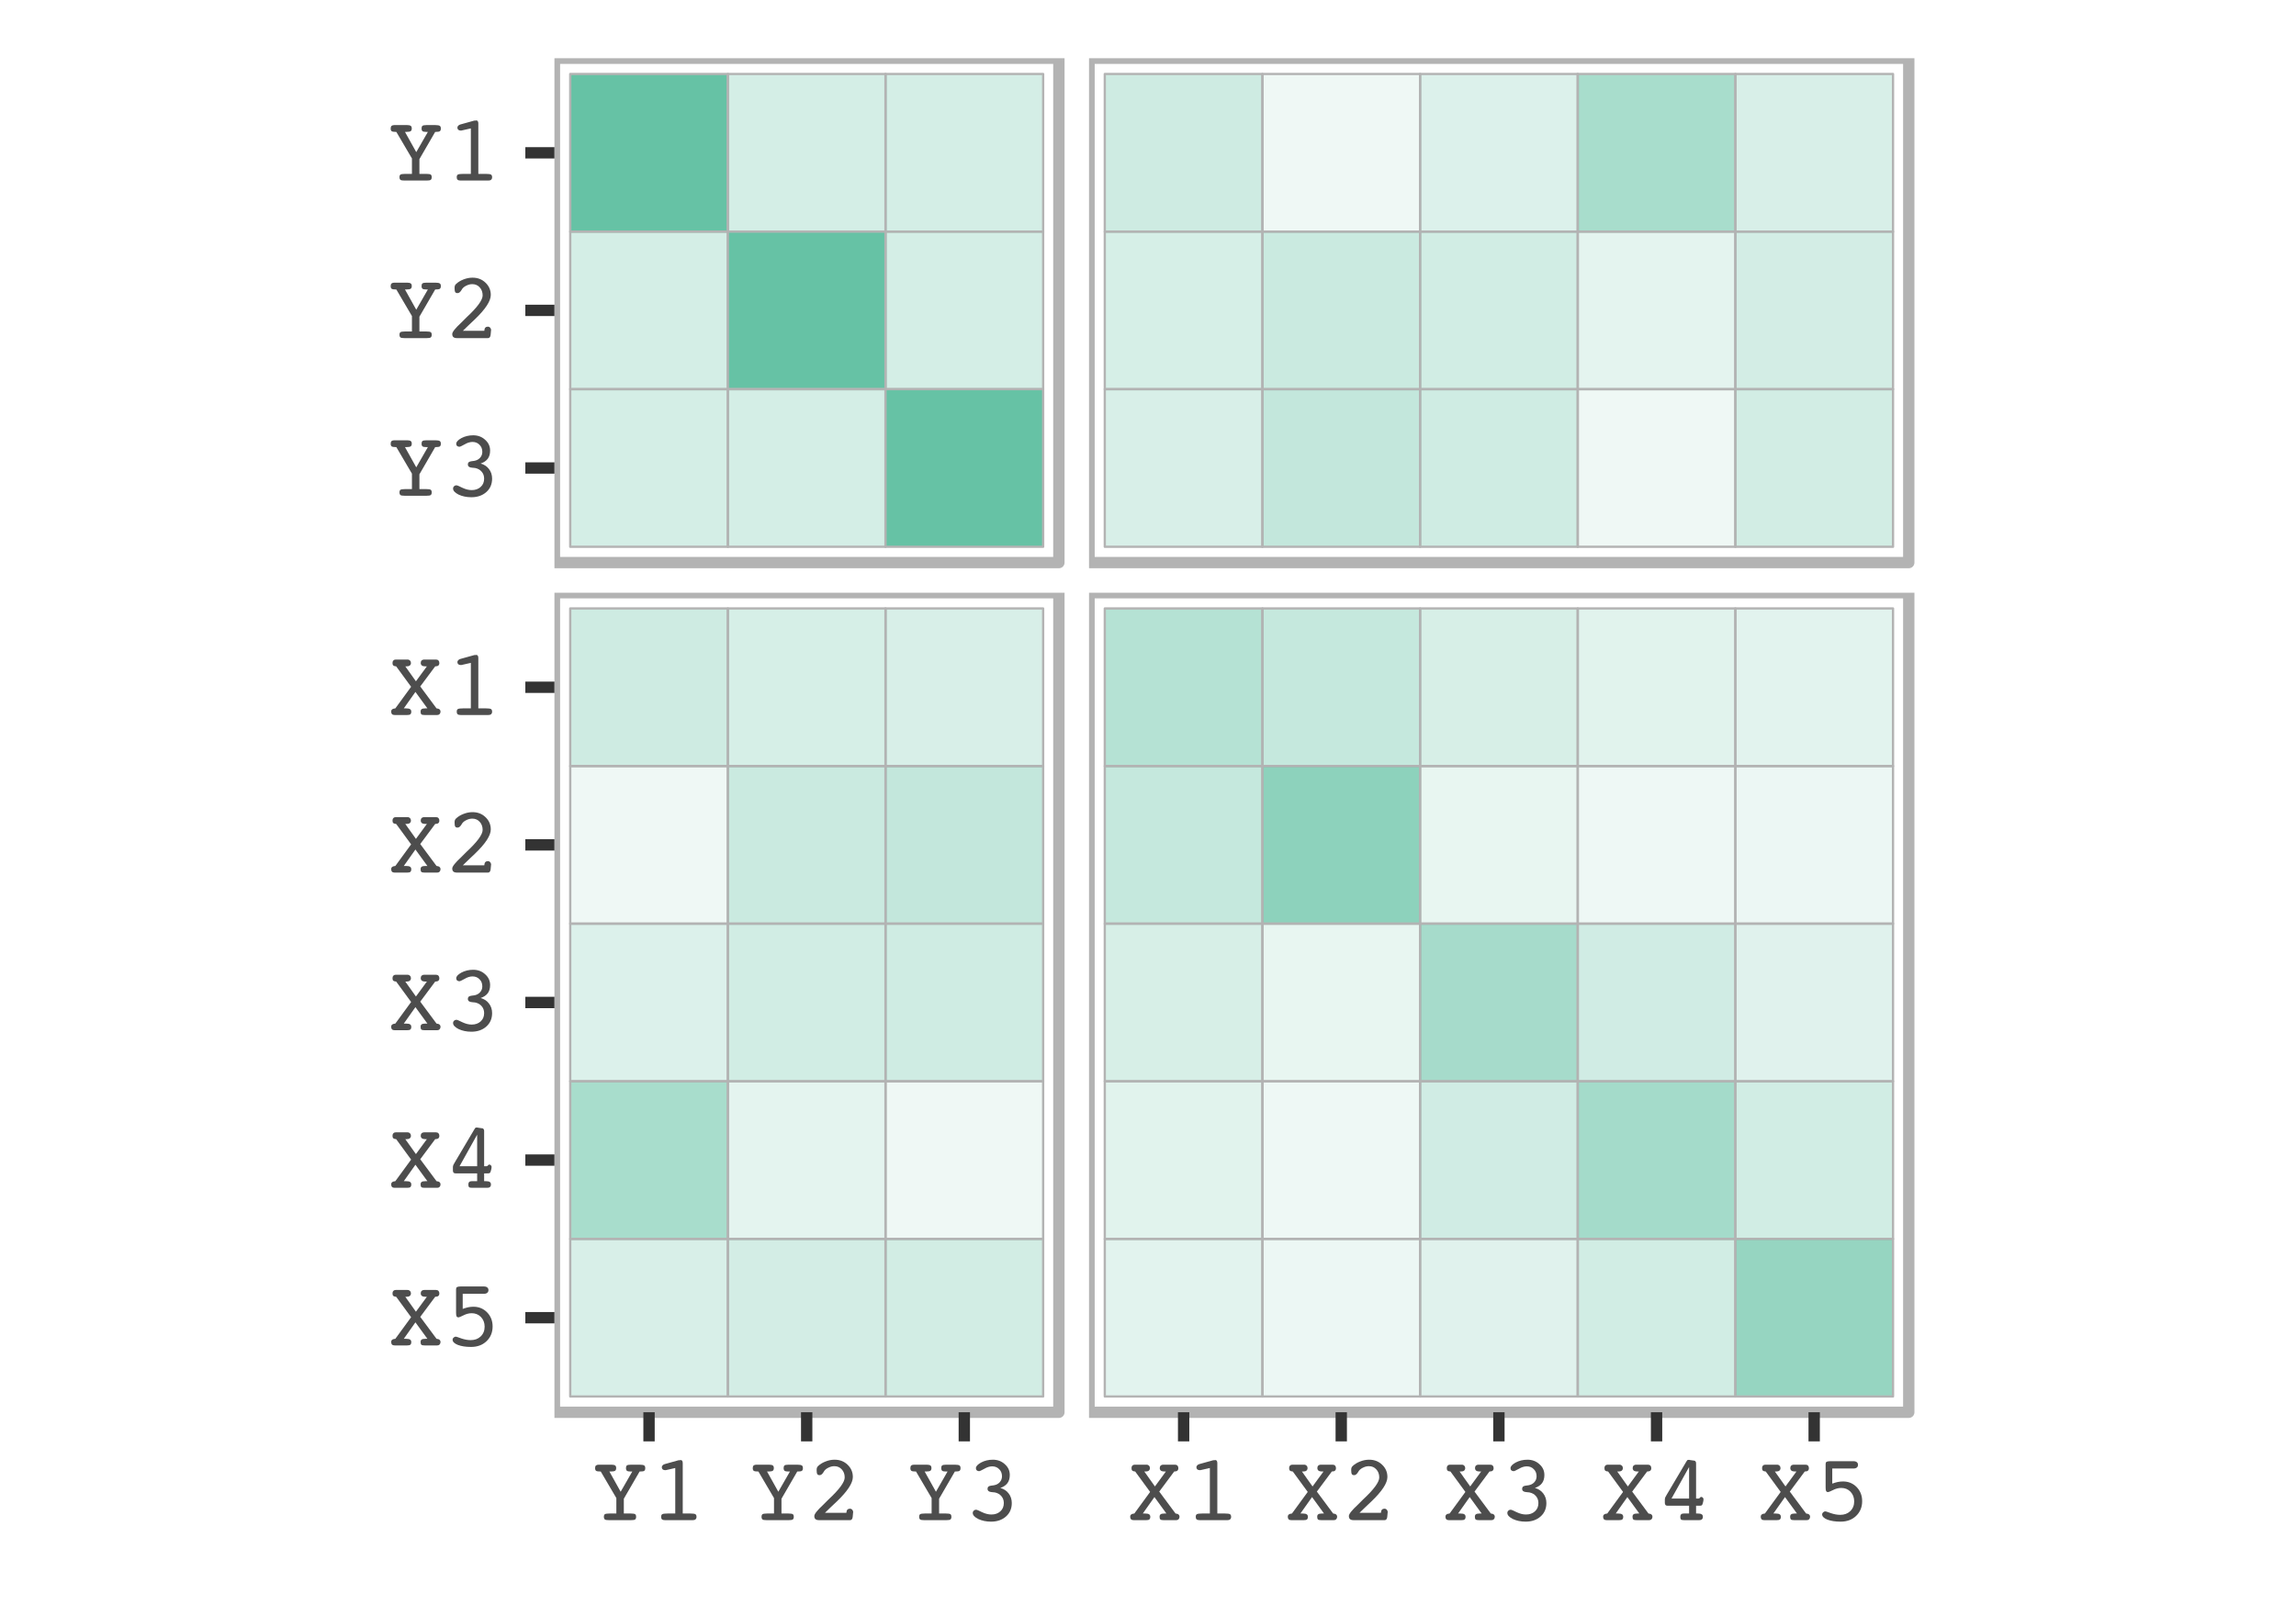 <?xml version="1.0" encoding="UTF-8"?>
<svg xmlns="http://www.w3.org/2000/svg" xmlns:xlink="http://www.w3.org/1999/xlink" width="216pt" height="151pt" viewBox="0 0 216 151" version="1.1">
<defs>
<g>
<symbol overflow="visible" id="glyph0-0">
<path style="stroke:none;" d="M 0.453 1.594 L 0.453 -6.344 L 4.953 -6.344 L 4.953 1.594 Z M 0.953 1.094 L 4.453 1.094 L 4.453 -5.844 L 0.953 -5.844 Z M 0.953 1.094 "/>
</symbol>
<symbol overflow="visible" id="glyph0-1">
<path style="stroke:none;" d="M 3.672 -0.625 C 3.891 -0.625 4.031 -0.602 4.094 -0.562 C 4.156 -0.52 4.188 -0.438 4.188 -0.312 C 4.188 -0.195 4.156 -0.113 4.094 -0.062 C 4.031 -0.02 3.906 0 3.719 0 L 1.625 0 C 1.438 0 1.312 -0.02 1.25 -0.062 C 1.188 -0.113 1.156 -0.195 1.156 -0.312 C 1.156 -0.438 1.188 -0.52 1.25 -0.562 C 1.32 -0.602 1.469 -0.625 1.688 -0.625 L 2.328 -0.625 L 2.328 -2.078 L 0.859 -4.578 L 0.797 -4.578 C 0.617 -4.578 0.492 -4.598 0.422 -4.641 C 0.359 -4.691 0.328 -4.773 0.328 -4.891 C 0.328 -5.004 0.352 -5.086 0.406 -5.141 C 0.469 -5.191 0.555 -5.219 0.672 -5.219 L 1.875 -5.219 C 2.039 -5.219 2.156 -5.191 2.219 -5.141 C 2.281 -5.098 2.312 -5.016 2.312 -4.891 C 2.312 -4.773 2.273 -4.691 2.203 -4.641 C 2.129 -4.598 2 -4.578 1.812 -4.578 L 1.672 -4.578 L 2.734 -2.672 L 3.828 -4.578 L 3.656 -4.578 C 3.5 -4.578 3.391 -4.598 3.328 -4.641 C 3.266 -4.691 3.234 -4.773 3.234 -4.891 C 3.234 -5.016 3.258 -5.098 3.312 -5.141 C 3.363 -5.191 3.492 -5.219 3.703 -5.219 L 4.516 -5.219 C 4.742 -5.219 4.891 -5.191 4.953 -5.141 C 5.016 -5.098 5.047 -5.016 5.047 -4.891 C 5.047 -4.773 5.016 -4.691 4.953 -4.641 C 4.891 -4.598 4.77 -4.578 4.594 -4.578 L 4.516 -4.578 L 3.031 -2.016 L 3.031 -0.625 Z M 3.672 -0.625 "/>
</symbol>
<symbol overflow="visible" id="glyph0-2">
<path style="stroke:none;" d="M 1.641 -4.719 C 1.609 -4.707 1.582 -4.703 1.562 -4.703 C 1.539 -4.703 1.523 -4.703 1.516 -4.703 C 1.422 -4.703 1.344 -4.727 1.281 -4.781 C 1.227 -4.832 1.203 -4.898 1.203 -4.984 C 1.203 -5.047 1.227 -5.102 1.281 -5.156 C 1.332 -5.219 1.406 -5.258 1.5 -5.281 L 2.797 -5.641 C 2.828 -5.641 2.859 -5.641 2.891 -5.641 C 2.922 -5.648 2.953 -5.656 2.984 -5.656 C 3.047 -5.656 3.094 -5.629 3.125 -5.578 C 3.156 -5.523 3.172 -5.457 3.172 -5.375 L 3.172 -0.625 L 3.875 -0.625 C 4.133 -0.625 4.297 -0.602 4.359 -0.562 C 4.43 -0.52 4.469 -0.438 4.469 -0.312 C 4.469 -0.207 4.438 -0.129 4.375 -0.078 C 4.32 -0.023 4.238 0 4.125 0 L 1.5 0 C 1.375 0 1.281 -0.023 1.219 -0.078 C 1.164 -0.129 1.141 -0.207 1.141 -0.312 C 1.141 -0.438 1.176 -0.52 1.25 -0.562 C 1.32 -0.602 1.488 -0.625 1.75 -0.625 L 2.469 -0.625 L 2.469 -4.906 Z M 1.641 -4.719 "/>
</symbol>
<symbol overflow="visible" id="glyph0-3">
<path style="stroke:none;" d="M 1.172 0 C 1.016 0 0.898 -0.031 0.828 -0.094 C 0.754 -0.156 0.719 -0.254 0.719 -0.391 C 0.719 -0.578 1 -0.93 1.562 -1.453 L 1.688 -1.578 C 1.77 -1.66 1.891 -1.781 2.047 -1.938 C 3.066 -2.883 3.578 -3.578 3.578 -4.016 C 3.578 -4.328 3.484 -4.582 3.297 -4.781 C 3.117 -4.977 2.891 -5.078 2.609 -5.078 C 2.422 -5.078 2.242 -5.035 2.078 -4.953 C 1.91 -4.879 1.773 -4.781 1.672 -4.656 C 1.648 -4.633 1.625 -4.594 1.594 -4.531 C 1.477 -4.332 1.352 -4.234 1.219 -4.234 C 1.113 -4.234 1.039 -4.266 1 -4.328 C 0.957 -4.398 0.938 -4.523 0.938 -4.703 C 0.938 -4.805 0.945 -4.883 0.969 -4.938 C 0.988 -4.988 1.023 -5.039 1.078 -5.094 C 1.266 -5.27 1.492 -5.41 1.766 -5.516 C 2.047 -5.629 2.332 -5.688 2.625 -5.688 C 3.113 -5.688 3.52 -5.531 3.844 -5.219 C 4.176 -4.906 4.344 -4.52 4.344 -4.062 C 4.344 -3.488 3.844 -2.723 2.844 -1.766 C 2.594 -1.535 2.398 -1.352 2.266 -1.219 L 1.719 -0.688 L 3.734 -0.688 C 3.742 -0.82 3.773 -0.922 3.828 -0.984 C 3.891 -1.047 3.969 -1.078 4.062 -1.078 C 4.156 -1.078 4.227 -1.047 4.281 -0.984 C 4.344 -0.922 4.375 -0.832 4.375 -0.719 C 4.375 -0.707 4.367 -0.691 4.359 -0.672 C 4.359 -0.648 4.359 -0.633 4.359 -0.625 L 4.328 -0.297 C 4.316 -0.203 4.289 -0.129 4.25 -0.078 C 4.207 -0.023 4.148 0 4.078 0 Z M 1.172 0 "/>
</symbol>
<symbol overflow="visible" id="glyph0-4">
<path style="stroke:none;" d="M 3.391 -3.031 C 3.723 -2.938 3.984 -2.766 4.172 -2.516 C 4.367 -2.266 4.469 -1.961 4.469 -1.609 C 4.469 -1.086 4.285 -0.664 3.922 -0.344 C 3.555 -0.02 3.086 0.141 2.516 0.141 C 2.066 0.141 1.664 0.055 1.312 -0.109 C 0.969 -0.285 0.797 -0.473 0.797 -0.672 C 0.797 -0.766 0.828 -0.836 0.891 -0.891 C 0.953 -0.953 1.031 -0.984 1.125 -0.984 C 1.176 -0.984 1.359 -0.906 1.672 -0.75 C 1.984 -0.602 2.273 -0.531 2.547 -0.531 C 2.891 -0.531 3.172 -0.629 3.391 -0.828 C 3.609 -1.023 3.719 -1.285 3.719 -1.609 C 3.719 -1.867 3.641 -2.086 3.484 -2.266 C 3.336 -2.441 3.133 -2.555 2.875 -2.609 C 2.789 -2.617 2.688 -2.629 2.562 -2.641 C 2.312 -2.66 2.188 -2.766 2.188 -2.953 C 2.188 -3.129 2.305 -3.227 2.547 -3.25 C 2.641 -3.258 2.719 -3.27 2.781 -3.281 C 3.008 -3.32 3.191 -3.414 3.328 -3.562 C 3.473 -3.719 3.547 -3.906 3.547 -4.125 C 3.547 -4.406 3.457 -4.629 3.281 -4.797 C 3.113 -4.973 2.895 -5.062 2.625 -5.062 C 2.383 -5.062 2.133 -4.984 1.875 -4.828 C 1.613 -4.68 1.453 -4.609 1.391 -4.609 C 1.305 -4.609 1.234 -4.633 1.172 -4.688 C 1.117 -4.738 1.094 -4.805 1.094 -4.891 C 1.094 -5.066 1.254 -5.242 1.578 -5.422 C 1.91 -5.598 2.281 -5.688 2.688 -5.688 C 3.133 -5.688 3.508 -5.547 3.812 -5.266 C 4.125 -4.992 4.281 -4.656 4.281 -4.25 C 4.281 -3.938 4.207 -3.68 4.062 -3.484 C 3.914 -3.285 3.691 -3.133 3.391 -3.031 Z M 3.391 -3.031 "/>
</symbol>
<symbol overflow="visible" id="glyph0-5">
<path style="stroke:none;" d="M 0.844 -4.578 C 0.719 -4.586 0.629 -4.613 0.578 -4.656 C 0.523 -4.707 0.5 -4.785 0.5 -4.891 C 0.5 -4.992 0.523 -5.07 0.578 -5.125 C 0.629 -5.188 0.703 -5.219 0.797 -5.219 L 1.906 -5.219 C 2.008 -5.219 2.086 -5.188 2.141 -5.125 C 2.203 -5.07 2.234 -4.992 2.234 -4.891 C 2.234 -4.797 2.195 -4.719 2.125 -4.656 C 2.051 -4.602 1.953 -4.578 1.828 -4.578 L 1.703 -4.578 L 2.703 -3.172 L 3.734 -4.578 L 3.594 -4.578 C 3.457 -4.578 3.348 -4.602 3.266 -4.656 C 3.191 -4.719 3.156 -4.797 3.156 -4.891 C 3.156 -4.992 3.18 -5.07 3.234 -5.125 C 3.297 -5.188 3.383 -5.219 3.5 -5.219 L 4.594 -5.219 C 4.695 -5.219 4.773 -5.188 4.828 -5.125 C 4.879 -5.07 4.906 -4.992 4.906 -4.891 C 4.906 -4.785 4.875 -4.707 4.812 -4.656 C 4.75 -4.602 4.648 -4.578 4.516 -4.578 L 3.109 -2.688 L 4.641 -0.625 C 4.773 -0.613 4.867 -0.582 4.922 -0.531 C 4.984 -0.477 5.016 -0.406 5.016 -0.312 C 5.016 -0.219 4.984 -0.141 4.922 -0.078 C 4.867 -0.023 4.797 0 4.703 0 L 3.516 0 C 3.367 0 3.27 -0.02 3.219 -0.062 C 3.164 -0.113 3.141 -0.195 3.141 -0.312 C 3.141 -0.426 3.172 -0.504 3.234 -0.547 C 3.297 -0.598 3.422 -0.625 3.609 -0.625 L 3.781 -0.625 L 2.656 -2.172 L 1.562 -0.625 L 1.75 -0.625 C 1.957 -0.625 2.094 -0.598 2.156 -0.547 C 2.227 -0.504 2.266 -0.426 2.266 -0.312 C 2.266 -0.195 2.234 -0.113 2.172 -0.062 C 2.117 -0.02 2.02 0 1.875 0 L 0.703 0 C 0.598 0 0.516 -0.023 0.453 -0.078 C 0.398 -0.141 0.375 -0.219 0.375 -0.312 C 0.375 -0.414 0.406 -0.488 0.469 -0.531 C 0.531 -0.582 0.629 -0.613 0.766 -0.625 L 2.25 -2.656 Z M 0.844 -4.578 "/>
</symbol>
<symbol overflow="visible" id="glyph0-6">
<path style="stroke:none;" d="M 3.062 -2.031 L 3.062 -5 L 1.406 -2.031 Z M 2.594 0 C 2.445 0 2.348 -0.02 2.297 -0.062 C 2.254 -0.113 2.234 -0.195 2.234 -0.312 C 2.234 -0.414 2.258 -0.492 2.312 -0.547 C 2.363 -0.598 2.445 -0.625 2.562 -0.625 L 3.062 -0.625 L 3.062 -1.359 L 1.016 -1.359 C 0.941 -1.359 0.883 -1.379 0.844 -1.422 C 0.801 -1.473 0.781 -1.539 0.781 -1.625 L 0.781 -1.938 C 0.781 -2.051 0.82 -2.172 0.906 -2.297 C 0.926 -2.328 0.938 -2.348 0.938 -2.359 L 2.797 -5.5 C 2.836 -5.57 2.867 -5.617 2.891 -5.641 C 2.922 -5.66 2.957 -5.672 3 -5.672 C 3.02 -5.672 3.051 -5.672 3.094 -5.672 C 3.102 -5.672 3.117 -5.664 3.141 -5.656 L 3.578 -5.594 C 3.617 -5.582 3.648 -5.555 3.672 -5.516 C 3.703 -5.484 3.719 -5.43 3.719 -5.359 L 3.719 -2.031 L 3.938 -2.031 C 4 -2.031 4.047 -2.055 4.078 -2.109 C 4.117 -2.16 4.16 -2.188 4.203 -2.188 C 4.266 -2.188 4.316 -2.16 4.359 -2.109 C 4.398 -2.066 4.422 -2.016 4.422 -1.953 C 4.422 -1.922 4.414 -1.895 4.406 -1.875 C 4.406 -1.852 4.406 -1.832 4.406 -1.812 L 4.359 -1.625 C 4.336 -1.52 4.305 -1.445 4.266 -1.406 C 4.234 -1.375 4.176 -1.359 4.094 -1.359 L 3.719 -1.359 L 3.719 -0.625 L 3.875 -0.625 C 4.062 -0.625 4.188 -0.598 4.25 -0.547 C 4.32 -0.504 4.359 -0.426 4.359 -0.312 C 4.359 -0.207 4.328 -0.129 4.266 -0.078 C 4.211 -0.023 4.129 0 4.016 0 Z M 2.594 0 "/>
</symbol>
<symbol overflow="visible" id="glyph0-7">
<path style="stroke:none;" d="M 1.703 -3.438 C 1.898 -3.508 2.078 -3.562 2.234 -3.594 C 2.398 -3.625 2.562 -3.641 2.719 -3.641 C 3.227 -3.641 3.656 -3.461 4 -3.109 C 4.344 -2.754 4.516 -2.312 4.516 -1.781 C 4.516 -1.219 4.32 -0.754 3.938 -0.391 C 3.562 -0.035 3.078 0.141 2.484 0.141 C 1.992 0.141 1.582 0.078 1.25 -0.047 C 0.914 -0.18 0.75 -0.348 0.75 -0.547 C 0.75 -0.617 0.781 -0.68 0.844 -0.734 C 0.906 -0.797 0.977 -0.828 1.062 -0.828 C 1.094 -0.828 1.266 -0.77 1.578 -0.656 C 1.891 -0.551 2.18 -0.5 2.453 -0.5 C 2.836 -0.5 3.148 -0.613 3.391 -0.844 C 3.641 -1.082 3.766 -1.391 3.766 -1.766 C 3.766 -2.129 3.648 -2.43 3.422 -2.672 C 3.191 -2.91 2.898 -3.031 2.547 -3.031 C 2.285 -3.031 2.023 -2.961 1.766 -2.828 C 1.516 -2.703 1.363 -2.641 1.312 -2.641 C 1.227 -2.641 1.164 -2.672 1.125 -2.734 C 1.094 -2.797 1.078 -2.91 1.078 -3.078 L 1.078 -5.281 C 1.078 -5.375 1.102 -5.441 1.156 -5.484 C 1.219 -5.523 1.328 -5.547 1.484 -5.547 L 3.703 -5.547 C 3.836 -5.547 3.941 -5.516 4.016 -5.453 C 4.086 -5.398 4.125 -5.316 4.125 -5.203 C 4.125 -5.098 4.086 -5.016 4.016 -4.953 C 3.941 -4.891 3.836 -4.859 3.703 -4.859 L 1.703 -4.859 Z M 1.703 -3.438 "/>
</symbol>
</g>
<clipPath id="clip1">
  <path d="M 30.949 0 L 186 0 L 186 151 L 30.949 151 Z M 30.949 0 "/>
</clipPath>
<clipPath id="clip2">
  <path d="M 52.16 5.48 L 100 5.48 L 100 53 L 52.16 53 Z M 52.16 5.48 "/>
</clipPath>
<clipPath id="clip3">
  <path d="M 52.16 5.48 L 100.617 5.48 L 100.617 53.938 L 52.16 53.938 Z M 52.16 5.48 "/>
</clipPath>
<clipPath id="clip4">
  <path d="M 52.16 55.773 L 100 55.773 L 100 133 L 52.16 133 Z M 52.16 55.773 "/>
</clipPath>
<clipPath id="clip5">
  <path d="M 52.16 55.773 L 100.617 55.773 L 100.617 133.891 L 52.16 133.891 Z M 52.16 55.773 "/>
</clipPath>
<clipPath id="clip6">
  <path d="M 102.453 5.48 L 180 5.48 L 180 53 L 102.453 53 Z M 102.453 5.48 "/>
</clipPath>
<clipPath id="clip7">
  <path d="M 102.453 5.48 L 180.57 5.48 L 180.57 53.938 L 102.453 53.938 Z M 102.453 5.48 "/>
</clipPath>
<clipPath id="clip8">
  <path d="M 102.453 55.773 L 180 55.773 L 180 133 L 102.453 133 Z M 102.453 55.773 "/>
</clipPath>
<clipPath id="clip9">
  <path d="M 102.453 55.773 L 180.57 55.773 L 180.57 133.891 L 102.453 133.891 Z M 102.453 55.773 "/>
</clipPath>
</defs>
<g id="surface11">
<rect x="0" y="0" width="216" height="151" style="fill:rgb(100%,100%,100%);fill-opacity:1;stroke:none;"/>
<g clip-path="url(#clip1)" clip-rule="nonzero">
<path style="fill-rule:nonzero;fill:rgb(100%,100%,100%);fill-opacity:1;stroke-width:1.067;stroke-linecap:round;stroke-linejoin:round;stroke:rgb(100%,100%,100%);stroke-opacity:1;stroke-miterlimit:10;" d="M 30.949 151 L 185.051 151 L 185.051 0 L 30.949 0 Z M 30.949 151 "/>
</g>
<g clip-path="url(#clip2)" clip-rule="nonzero">
<path style=" stroke:none;fill-rule:nonzero;fill:rgb(100%,100%,100%);fill-opacity:1;" d="M 52.16 52.938 L 99.617 52.938 L 99.617 5.48 L 52.16 5.48 Z M 52.16 52.938 "/>
</g>
<path style="fill-rule:nonzero;fill:rgb(40%,76.078%,64.706%);fill-opacity:1;stroke-width:0.213;stroke-linecap:butt;stroke-linejoin:round;stroke:rgb(70.196%,70.196%,70.196%);stroke-opacity:1;stroke-miterlimit:10;" d="M 53.645 21.793 L 68.477 21.793 L 68.477 6.961 L 53.645 6.961 Z M 53.645 21.793 "/>
<path style="fill-rule:nonzero;fill:rgb(40%,76.078%,64.706%);fill-opacity:0.278;stroke-width:0.213;stroke-linecap:butt;stroke-linejoin:round;stroke:rgb(70.196%,70.196%,70.196%);stroke-opacity:1;stroke-miterlimit:10;" d="M 53.645 36.625 L 68.477 36.625 L 68.477 21.793 L 53.645 21.793 Z M 53.645 36.625 "/>
<path style="fill-rule:nonzero;fill:rgb(40%,76.078%,64.706%);fill-opacity:0.278;stroke-width:0.213;stroke-linecap:butt;stroke-linejoin:round;stroke:rgb(70.196%,70.196%,70.196%);stroke-opacity:1;stroke-miterlimit:10;" d="M 53.645 51.453 L 68.477 51.453 L 68.477 36.621 L 53.645 36.621 Z M 53.645 51.453 "/>
<path style="fill-rule:nonzero;fill:rgb(40%,76.078%,64.706%);fill-opacity:0.278;stroke-width:0.213;stroke-linecap:butt;stroke-linejoin:round;stroke:rgb(70.196%,70.196%,70.196%);stroke-opacity:1;stroke-miterlimit:10;" d="M 68.473 21.793 L 83.305 21.793 L 83.305 6.961 L 68.473 6.961 Z M 68.473 21.793 "/>
<path style="fill-rule:nonzero;fill:rgb(40%,76.078%,64.706%);fill-opacity:1;stroke-width:0.213;stroke-linecap:butt;stroke-linejoin:round;stroke:rgb(70.196%,70.196%,70.196%);stroke-opacity:1;stroke-miterlimit:10;" d="M 68.473 36.625 L 83.305 36.625 L 83.305 21.793 L 68.473 21.793 Z M 68.473 36.625 "/>
<path style="fill-rule:nonzero;fill:rgb(40%,76.078%,64.706%);fill-opacity:0.278;stroke-width:0.213;stroke-linecap:butt;stroke-linejoin:round;stroke:rgb(70.196%,70.196%,70.196%);stroke-opacity:1;stroke-miterlimit:10;" d="M 68.473 51.453 L 83.305 51.453 L 83.305 36.621 L 68.473 36.621 Z M 68.473 51.453 "/>
<path style="fill-rule:nonzero;fill:rgb(40%,76.078%,64.706%);fill-opacity:0.278;stroke-width:0.213;stroke-linecap:butt;stroke-linejoin:round;stroke:rgb(70.196%,70.196%,70.196%);stroke-opacity:1;stroke-miterlimit:10;" d="M 83.305 21.793 L 98.137 21.793 L 98.137 6.961 L 83.305 6.961 Z M 83.305 21.793 "/>
<path style="fill-rule:nonzero;fill:rgb(40%,76.078%,64.706%);fill-opacity:0.278;stroke-width:0.213;stroke-linecap:butt;stroke-linejoin:round;stroke:rgb(70.196%,70.196%,70.196%);stroke-opacity:1;stroke-miterlimit:10;" d="M 83.305 36.625 L 98.137 36.625 L 98.137 21.793 L 83.305 21.793 Z M 83.305 36.625 "/>
<path style="fill-rule:nonzero;fill:rgb(40%,76.078%,64.706%);fill-opacity:1;stroke-width:0.213;stroke-linecap:butt;stroke-linejoin:round;stroke:rgb(70.196%,70.196%,70.196%);stroke-opacity:1;stroke-miterlimit:10;" d="M 83.305 51.453 L 98.137 51.453 L 98.137 36.621 L 83.305 36.621 Z M 83.305 51.453 "/>
<g clip-path="url(#clip3)" clip-rule="nonzero">
<path style="fill:none;stroke-width:1.067;stroke-linecap:round;stroke-linejoin:round;stroke:rgb(70.196%,70.196%,70.196%);stroke-opacity:1;stroke-miterlimit:10;" d="M 52.16 52.938 L 99.617 52.938 L 99.617 5.48 L 52.16 5.48 Z M 52.16 52.938 "/>
</g>
<g clip-path="url(#clip4)" clip-rule="nonzero">
<path style=" stroke:none;fill-rule:nonzero;fill:rgb(100%,100%,100%);fill-opacity:1;" d="M 52.16 132.891 L 99.617 132.891 L 99.617 55.773 L 52.16 55.773 Z M 52.16 132.891 "/>
</g>
<path style="fill-rule:nonzero;fill:rgb(40%,76.078%,64.706%);fill-opacity:0.318;stroke-width:0.213;stroke-linecap:butt;stroke-linejoin:round;stroke:rgb(70.196%,70.196%,70.196%);stroke-opacity:1;stroke-miterlimit:10;" d="M 53.645 72.086 L 68.477 72.086 L 68.477 57.254 L 53.645 57.254 Z M 53.645 72.086 "/>
<path style="fill-rule:nonzero;fill:rgb(40%,76.078%,64.706%);fill-opacity:0.102;stroke-width:0.213;stroke-linecap:butt;stroke-linejoin:round;stroke:rgb(70.196%,70.196%,70.196%);stroke-opacity:1;stroke-miterlimit:10;" d="M 53.645 86.918 L 68.477 86.918 L 68.477 72.086 L 53.645 72.086 Z M 53.645 86.918 "/>
<path style="fill-rule:nonzero;fill:rgb(40%,76.078%,64.706%);fill-opacity:0.224;stroke-width:0.213;stroke-linecap:butt;stroke-linejoin:round;stroke:rgb(70.196%,70.196%,70.196%);stroke-opacity:1;stroke-miterlimit:10;" d="M 53.645 101.746 L 68.477 101.746 L 68.477 86.914 L 53.645 86.914 Z M 53.645 101.746 "/>
<path style="fill-rule:nonzero;fill:rgb(40%,76.078%,64.706%);fill-opacity:0.565;stroke-width:0.213;stroke-linecap:butt;stroke-linejoin:round;stroke:rgb(70.196%,70.196%,70.196%);stroke-opacity:1;stroke-miterlimit:10;" d="M 53.645 116.578 L 68.477 116.578 L 68.477 101.746 L 53.645 101.746 Z M 53.645 116.578 "/>
<path style="fill-rule:nonzero;fill:rgb(40%,76.078%,64.706%);fill-opacity:0.255;stroke-width:0.213;stroke-linecap:butt;stroke-linejoin:round;stroke:rgb(70.196%,70.196%,70.196%);stroke-opacity:1;stroke-miterlimit:10;" d="M 53.645 131.406 L 68.477 131.406 L 68.477 116.574 L 53.645 116.574 Z M 53.645 131.406 "/>
<path style="fill-rule:nonzero;fill:rgb(40%,76.078%,64.706%);fill-opacity:0.263;stroke-width:0.213;stroke-linecap:butt;stroke-linejoin:round;stroke:rgb(70.196%,70.196%,70.196%);stroke-opacity:1;stroke-miterlimit:10;" d="M 68.473 72.086 L 83.305 72.086 L 83.305 57.254 L 68.473 57.254 Z M 68.473 72.086 "/>
<path style="fill-rule:nonzero;fill:rgb(40%,76.078%,64.706%);fill-opacity:0.345;stroke-width:0.213;stroke-linecap:butt;stroke-linejoin:round;stroke:rgb(70.196%,70.196%,70.196%);stroke-opacity:1;stroke-miterlimit:10;" d="M 68.473 86.918 L 83.305 86.918 L 83.305 72.086 L 68.473 72.086 Z M 68.473 86.918 "/>
<path style="fill-rule:nonzero;fill:rgb(40%,76.078%,64.706%);fill-opacity:0.298;stroke-width:0.213;stroke-linecap:butt;stroke-linejoin:round;stroke:rgb(70.196%,70.196%,70.196%);stroke-opacity:1;stroke-miterlimit:10;" d="M 68.473 101.746 L 83.305 101.746 L 83.305 86.914 L 68.473 86.914 Z M 68.473 101.746 "/>
<path style="fill-rule:nonzero;fill:rgb(40%,76.078%,64.706%);fill-opacity:0.173;stroke-width:0.213;stroke-linecap:butt;stroke-linejoin:round;stroke:rgb(70.196%,70.196%,70.196%);stroke-opacity:1;stroke-miterlimit:10;" d="M 68.473 116.578 L 83.305 116.578 L 83.305 101.746 L 68.473 101.746 Z M 68.473 116.578 "/>
<path style="fill-rule:nonzero;fill:rgb(40%,76.078%,64.706%);fill-opacity:0.286;stroke-width:0.213;stroke-linecap:butt;stroke-linejoin:round;stroke:rgb(70.196%,70.196%,70.196%);stroke-opacity:1;stroke-miterlimit:10;" d="M 68.473 131.406 L 83.305 131.406 L 83.305 116.574 L 68.473 116.574 Z M 68.473 131.406 "/>
<path style="fill-rule:nonzero;fill:rgb(40%,76.078%,64.706%);fill-opacity:0.255;stroke-width:0.213;stroke-linecap:butt;stroke-linejoin:round;stroke:rgb(70.196%,70.196%,70.196%);stroke-opacity:1;stroke-miterlimit:10;" d="M 83.305 72.086 L 98.137 72.086 L 98.137 57.254 L 83.305 57.254 Z M 83.305 72.086 "/>
<path style="fill-rule:nonzero;fill:rgb(40%,76.078%,64.706%);fill-opacity:0.388;stroke-width:0.213;stroke-linecap:butt;stroke-linejoin:round;stroke:rgb(70.196%,70.196%,70.196%);stroke-opacity:1;stroke-miterlimit:10;" d="M 83.305 86.918 L 98.137 86.918 L 98.137 72.086 L 83.305 72.086 Z M 83.305 86.918 "/>
<path style="fill-rule:nonzero;fill:rgb(40%,76.078%,64.706%);fill-opacity:0.314;stroke-width:0.213;stroke-linecap:butt;stroke-linejoin:round;stroke:rgb(70.196%,70.196%,70.196%);stroke-opacity:1;stroke-miterlimit:10;" d="M 83.305 101.746 L 98.137 101.746 L 98.137 86.914 L 83.305 86.914 Z M 83.305 101.746 "/>
<path style="fill-rule:nonzero;fill:rgb(40%,76.078%,64.706%);fill-opacity:0.102;stroke-width:0.213;stroke-linecap:butt;stroke-linejoin:round;stroke:rgb(70.196%,70.196%,70.196%);stroke-opacity:1;stroke-miterlimit:10;" d="M 83.305 116.578 L 98.137 116.578 L 98.137 101.746 L 83.305 101.746 Z M 83.305 116.578 "/>
<path style="fill-rule:nonzero;fill:rgb(40%,76.078%,64.706%);fill-opacity:0.294;stroke-width:0.213;stroke-linecap:butt;stroke-linejoin:round;stroke:rgb(70.196%,70.196%,70.196%);stroke-opacity:1;stroke-miterlimit:10;" d="M 83.305 131.406 L 98.137 131.406 L 98.137 116.574 L 83.305 116.574 Z M 83.305 131.406 "/>
<g clip-path="url(#clip5)" clip-rule="nonzero">
<path style="fill:none;stroke-width:1.067;stroke-linecap:round;stroke-linejoin:round;stroke:rgb(70.196%,70.196%,70.196%);stroke-opacity:1;stroke-miterlimit:10;" d="M 52.16 132.891 L 99.617 132.891 L 99.617 55.773 L 52.16 55.773 Z M 52.16 132.891 "/>
</g>
<g clip-path="url(#clip6)" clip-rule="nonzero">
<path style=" stroke:none;fill-rule:nonzero;fill:rgb(100%,100%,100%);fill-opacity:1;" d="M 102.453 52.938 L 179.57 52.938 L 179.57 5.48 L 102.453 5.48 Z M 102.453 52.938 "/>
</g>
<path style="fill-rule:nonzero;fill:rgb(40%,76.078%,64.706%);fill-opacity:0.318;stroke-width:0.213;stroke-linecap:butt;stroke-linejoin:round;stroke:rgb(70.196%,70.196%,70.196%);stroke-opacity:1;stroke-miterlimit:10;" d="M 103.934 21.793 L 118.766 21.793 L 118.766 6.961 L 103.934 6.961 Z M 103.934 21.793 "/>
<path style="fill-rule:nonzero;fill:rgb(40%,76.078%,64.706%);fill-opacity:0.263;stroke-width:0.213;stroke-linecap:butt;stroke-linejoin:round;stroke:rgb(70.196%,70.196%,70.196%);stroke-opacity:1;stroke-miterlimit:10;" d="M 103.934 36.625 L 118.766 36.625 L 118.766 21.793 L 103.934 21.793 Z M 103.934 36.625 "/>
<path style="fill-rule:nonzero;fill:rgb(40%,76.078%,64.706%);fill-opacity:0.255;stroke-width:0.213;stroke-linecap:butt;stroke-linejoin:round;stroke:rgb(70.196%,70.196%,70.196%);stroke-opacity:1;stroke-miterlimit:10;" d="M 103.934 51.453 L 118.766 51.453 L 118.766 36.621 L 103.934 36.621 Z M 103.934 51.453 "/>
<path style="fill-rule:nonzero;fill:rgb(40%,76.078%,64.706%);fill-opacity:0.102;stroke-width:0.213;stroke-linecap:butt;stroke-linejoin:round;stroke:rgb(70.196%,70.196%,70.196%);stroke-opacity:1;stroke-miterlimit:10;" d="M 118.766 21.793 L 133.598 21.793 L 133.598 6.961 L 118.766 6.961 Z M 118.766 21.793 "/>
<path style="fill-rule:nonzero;fill:rgb(40%,76.078%,64.706%);fill-opacity:0.345;stroke-width:0.213;stroke-linecap:butt;stroke-linejoin:round;stroke:rgb(70.196%,70.196%,70.196%);stroke-opacity:1;stroke-miterlimit:10;" d="M 118.766 36.625 L 133.598 36.625 L 133.598 21.793 L 118.766 21.793 Z M 118.766 36.625 "/>
<path style="fill-rule:nonzero;fill:rgb(40%,76.078%,64.706%);fill-opacity:0.388;stroke-width:0.213;stroke-linecap:butt;stroke-linejoin:round;stroke:rgb(70.196%,70.196%,70.196%);stroke-opacity:1;stroke-miterlimit:10;" d="M 118.766 51.453 L 133.598 51.453 L 133.598 36.621 L 118.766 36.621 Z M 118.766 51.453 "/>
<path style="fill-rule:nonzero;fill:rgb(40%,76.078%,64.706%);fill-opacity:0.224;stroke-width:0.213;stroke-linecap:butt;stroke-linejoin:round;stroke:rgb(70.196%,70.196%,70.196%);stroke-opacity:1;stroke-miterlimit:10;" d="M 133.598 21.793 L 148.43 21.793 L 148.43 6.961 L 133.598 6.961 Z M 133.598 21.793 "/>
<path style="fill-rule:nonzero;fill:rgb(40%,76.078%,64.706%);fill-opacity:0.298;stroke-width:0.213;stroke-linecap:butt;stroke-linejoin:round;stroke:rgb(70.196%,70.196%,70.196%);stroke-opacity:1;stroke-miterlimit:10;" d="M 133.598 36.625 L 148.43 36.625 L 148.43 21.793 L 133.598 21.793 Z M 133.598 36.625 "/>
<path style="fill-rule:nonzero;fill:rgb(40%,76.078%,64.706%);fill-opacity:0.314;stroke-width:0.213;stroke-linecap:butt;stroke-linejoin:round;stroke:rgb(70.196%,70.196%,70.196%);stroke-opacity:1;stroke-miterlimit:10;" d="M 133.598 51.453 L 148.43 51.453 L 148.43 36.621 L 133.598 36.621 Z M 133.598 51.453 "/>
<path style="fill-rule:nonzero;fill:rgb(40%,76.078%,64.706%);fill-opacity:0.565;stroke-width:0.213;stroke-linecap:butt;stroke-linejoin:round;stroke:rgb(70.196%,70.196%,70.196%);stroke-opacity:1;stroke-miterlimit:10;" d="M 148.426 21.793 L 163.258 21.793 L 163.258 6.961 L 148.426 6.961 Z M 148.426 21.793 "/>
<path style="fill-rule:nonzero;fill:rgb(40%,76.078%,64.706%);fill-opacity:0.173;stroke-width:0.213;stroke-linecap:butt;stroke-linejoin:round;stroke:rgb(70.196%,70.196%,70.196%);stroke-opacity:1;stroke-miterlimit:10;" d="M 148.426 36.625 L 163.258 36.625 L 163.258 21.793 L 148.426 21.793 Z M 148.426 36.625 "/>
<path style="fill-rule:nonzero;fill:rgb(40%,76.078%,64.706%);fill-opacity:0.102;stroke-width:0.213;stroke-linecap:butt;stroke-linejoin:round;stroke:rgb(70.196%,70.196%,70.196%);stroke-opacity:1;stroke-miterlimit:10;" d="M 148.426 51.453 L 163.258 51.453 L 163.258 36.621 L 148.426 36.621 Z M 148.426 51.453 "/>
<path style="fill-rule:nonzero;fill:rgb(40%,76.078%,64.706%);fill-opacity:0.255;stroke-width:0.213;stroke-linecap:butt;stroke-linejoin:round;stroke:rgb(70.196%,70.196%,70.196%);stroke-opacity:1;stroke-miterlimit:10;" d="M 163.258 21.793 L 178.09 21.793 L 178.09 6.961 L 163.258 6.961 Z M 163.258 21.793 "/>
<path style="fill-rule:nonzero;fill:rgb(40%,76.078%,64.706%);fill-opacity:0.286;stroke-width:0.213;stroke-linecap:butt;stroke-linejoin:round;stroke:rgb(70.196%,70.196%,70.196%);stroke-opacity:1;stroke-miterlimit:10;" d="M 163.258 36.625 L 178.09 36.625 L 178.09 21.793 L 163.258 21.793 Z M 163.258 36.625 "/>
<path style="fill-rule:nonzero;fill:rgb(40%,76.078%,64.706%);fill-opacity:0.294;stroke-width:0.213;stroke-linecap:butt;stroke-linejoin:round;stroke:rgb(70.196%,70.196%,70.196%);stroke-opacity:1;stroke-miterlimit:10;" d="M 163.258 51.453 L 178.09 51.453 L 178.09 36.621 L 163.258 36.621 Z M 163.258 51.453 "/>
<g clip-path="url(#clip7)" clip-rule="nonzero">
<path style="fill:none;stroke-width:1.067;stroke-linecap:round;stroke-linejoin:round;stroke:rgb(70.196%,70.196%,70.196%);stroke-opacity:1;stroke-miterlimit:10;" d="M 102.453 52.938 L 179.57 52.938 L 179.57 5.48 L 102.453 5.48 Z M 102.453 52.938 "/>
</g>
<g clip-path="url(#clip8)" clip-rule="nonzero">
<path style=" stroke:none;fill-rule:nonzero;fill:rgb(100%,100%,100%);fill-opacity:1;" d="M 102.453 132.891 L 179.57 132.891 L 179.57 55.773 L 102.453 55.773 Z M 102.453 132.891 "/>
</g>
<path style="fill-rule:nonzero;fill:rgb(40%,76.078%,64.706%);fill-opacity:0.478;stroke-width:0.213;stroke-linecap:butt;stroke-linejoin:round;stroke:rgb(70.196%,70.196%,70.196%);stroke-opacity:1;stroke-miterlimit:10;" d="M 103.934 72.086 L 118.766 72.086 L 118.766 57.254 L 103.934 57.254 Z M 103.934 72.086 "/>
<path style="fill-rule:nonzero;fill:rgb(40%,76.078%,64.706%);fill-opacity:0.376;stroke-width:0.213;stroke-linecap:butt;stroke-linejoin:round;stroke:rgb(70.196%,70.196%,70.196%);stroke-opacity:1;stroke-miterlimit:10;" d="M 103.934 86.918 L 118.766 86.918 L 118.766 72.086 L 103.934 72.086 Z M 103.934 86.918 "/>
<path style="fill-rule:nonzero;fill:rgb(40%,76.078%,64.706%);fill-opacity:0.259;stroke-width:0.213;stroke-linecap:butt;stroke-linejoin:round;stroke:rgb(70.196%,70.196%,70.196%);stroke-opacity:1;stroke-miterlimit:10;" d="M 103.934 101.746 L 118.766 101.746 L 118.766 86.914 L 103.934 86.914 Z M 103.934 101.746 "/>
<path style="fill-rule:nonzero;fill:rgb(40%,76.078%,64.706%);fill-opacity:0.192;stroke-width:0.213;stroke-linecap:butt;stroke-linejoin:round;stroke:rgb(70.196%,70.196%,70.196%);stroke-opacity:1;stroke-miterlimit:10;" d="M 103.934 116.578 L 118.766 116.578 L 118.766 101.746 L 103.934 101.746 Z M 103.934 116.578 "/>
<path style="fill-rule:nonzero;fill:rgb(40%,76.078%,64.706%);fill-opacity:0.184;stroke-width:0.213;stroke-linecap:butt;stroke-linejoin:round;stroke:rgb(70.196%,70.196%,70.196%);stroke-opacity:1;stroke-miterlimit:10;" d="M 103.934 131.406 L 118.766 131.406 L 118.766 116.574 L 103.934 116.574 Z M 103.934 131.406 "/>
<path style="fill-rule:nonzero;fill:rgb(40%,76.078%,64.706%);fill-opacity:0.376;stroke-width:0.213;stroke-linecap:butt;stroke-linejoin:round;stroke:rgb(70.196%,70.196%,70.196%);stroke-opacity:1;stroke-miterlimit:10;" d="M 118.766 72.086 L 133.598 72.086 L 133.598 57.254 L 118.766 57.254 Z M 118.766 72.086 "/>
<path style="fill-rule:nonzero;fill:rgb(40%,76.078%,64.706%);fill-opacity:0.741;stroke-width:0.213;stroke-linecap:butt;stroke-linejoin:round;stroke:rgb(70.196%,70.196%,70.196%);stroke-opacity:1;stroke-miterlimit:10;" d="M 118.766 86.918 L 133.598 86.918 L 133.598 72.086 L 118.766 72.086 Z M 118.766 86.918 "/>
<path style="fill-rule:nonzero;fill:rgb(40%,76.078%,64.706%);fill-opacity:0.149;stroke-width:0.213;stroke-linecap:butt;stroke-linejoin:round;stroke:rgb(70.196%,70.196%,70.196%);stroke-opacity:1;stroke-miterlimit:10;" d="M 118.766 101.746 L 133.598 101.746 L 133.598 86.914 L 118.766 86.914 Z M 118.766 101.746 "/>
<path style="fill-rule:nonzero;fill:rgb(40%,76.078%,64.706%);fill-opacity:0.106;stroke-width:0.213;stroke-linecap:butt;stroke-linejoin:round;stroke:rgb(70.196%,70.196%,70.196%);stroke-opacity:1;stroke-miterlimit:10;" d="M 118.766 116.578 L 133.598 116.578 L 133.598 101.746 L 118.766 101.746 Z M 118.766 116.578 "/>
<path style="fill-rule:nonzero;fill:rgb(40%,76.078%,64.706%);fill-opacity:0.122;stroke-width:0.213;stroke-linecap:butt;stroke-linejoin:round;stroke:rgb(70.196%,70.196%,70.196%);stroke-opacity:1;stroke-miterlimit:10;" d="M 118.766 131.406 L 133.598 131.406 L 133.598 116.574 L 118.766 116.574 Z M 118.766 131.406 "/>
<path style="fill-rule:nonzero;fill:rgb(40%,76.078%,64.706%);fill-opacity:0.259;stroke-width:0.213;stroke-linecap:butt;stroke-linejoin:round;stroke:rgb(70.196%,70.196%,70.196%);stroke-opacity:1;stroke-miterlimit:10;" d="M 133.598 72.086 L 148.43 72.086 L 148.43 57.254 L 133.598 57.254 Z M 133.598 72.086 "/>
<path style="fill-rule:nonzero;fill:rgb(40%,76.078%,64.706%);fill-opacity:0.149;stroke-width:0.213;stroke-linecap:butt;stroke-linejoin:round;stroke:rgb(70.196%,70.196%,70.196%);stroke-opacity:1;stroke-miterlimit:10;" d="M 133.598 86.918 L 148.43 86.918 L 148.43 72.086 L 133.598 72.086 Z M 133.598 86.918 "/>
<path style="fill-rule:nonzero;fill:rgb(40%,76.078%,64.706%);fill-opacity:0.58;stroke-width:0.213;stroke-linecap:butt;stroke-linejoin:round;stroke:rgb(70.196%,70.196%,70.196%);stroke-opacity:1;stroke-miterlimit:10;" d="M 133.598 101.746 L 148.43 101.746 L 148.43 86.914 L 133.598 86.914 Z M 133.598 101.746 "/>
<path style="fill-rule:nonzero;fill:rgb(40%,76.078%,64.706%);fill-opacity:0.302;stroke-width:0.213;stroke-linecap:butt;stroke-linejoin:round;stroke:rgb(70.196%,70.196%,70.196%);stroke-opacity:1;stroke-miterlimit:10;" d="M 133.598 116.578 L 148.43 116.578 L 148.43 101.746 L 133.598 101.746 Z M 133.598 116.578 "/>
<path style="fill-rule:nonzero;fill:rgb(40%,76.078%,64.706%);fill-opacity:0.2;stroke-width:0.213;stroke-linecap:butt;stroke-linejoin:round;stroke:rgb(70.196%,70.196%,70.196%);stroke-opacity:1;stroke-miterlimit:10;" d="M 133.598 131.406 L 148.43 131.406 L 148.43 116.574 L 133.598 116.574 Z M 133.598 131.406 "/>
<path style="fill-rule:nonzero;fill:rgb(40%,76.078%,64.706%);fill-opacity:0.192;stroke-width:0.213;stroke-linecap:butt;stroke-linejoin:round;stroke:rgb(70.196%,70.196%,70.196%);stroke-opacity:1;stroke-miterlimit:10;" d="M 148.426 72.086 L 163.258 72.086 L 163.258 57.254 L 148.426 57.254 Z M 148.426 72.086 "/>
<path style="fill-rule:nonzero;fill:rgb(40%,76.078%,64.706%);fill-opacity:0.106;stroke-width:0.213;stroke-linecap:butt;stroke-linejoin:round;stroke:rgb(70.196%,70.196%,70.196%);stroke-opacity:1;stroke-miterlimit:10;" d="M 148.426 86.918 L 163.258 86.918 L 163.258 72.086 L 148.426 72.086 Z M 148.426 86.918 "/>
<path style="fill-rule:nonzero;fill:rgb(40%,76.078%,64.706%);fill-opacity:0.302;stroke-width:0.213;stroke-linecap:butt;stroke-linejoin:round;stroke:rgb(70.196%,70.196%,70.196%);stroke-opacity:1;stroke-miterlimit:10;" d="M 148.426 101.746 L 163.258 101.746 L 163.258 86.914 L 148.426 86.914 Z M 148.426 101.746 "/>
<path style="fill-rule:nonzero;fill:rgb(40%,76.078%,64.706%);fill-opacity:0.592;stroke-width:0.213;stroke-linecap:butt;stroke-linejoin:round;stroke:rgb(70.196%,70.196%,70.196%);stroke-opacity:1;stroke-miterlimit:10;" d="M 148.426 116.578 L 163.258 116.578 L 163.258 101.746 L 148.426 101.746 Z M 148.426 116.578 "/>
<path style="fill-rule:nonzero;fill:rgb(40%,76.078%,64.706%);fill-opacity:0.298;stroke-width:0.213;stroke-linecap:butt;stroke-linejoin:round;stroke:rgb(70.196%,70.196%,70.196%);stroke-opacity:1;stroke-miterlimit:10;" d="M 148.426 131.406 L 163.258 131.406 L 163.258 116.574 L 148.426 116.574 Z M 148.426 131.406 "/>
<path style="fill-rule:nonzero;fill:rgb(40%,76.078%,64.706%);fill-opacity:0.184;stroke-width:0.213;stroke-linecap:butt;stroke-linejoin:round;stroke:rgb(70.196%,70.196%,70.196%);stroke-opacity:1;stroke-miterlimit:10;" d="M 163.258 72.086 L 178.09 72.086 L 178.09 57.254 L 163.258 57.254 Z M 163.258 72.086 "/>
<path style="fill-rule:nonzero;fill:rgb(40%,76.078%,64.706%);fill-opacity:0.122;stroke-width:0.213;stroke-linecap:butt;stroke-linejoin:round;stroke:rgb(70.196%,70.196%,70.196%);stroke-opacity:1;stroke-miterlimit:10;" d="M 163.258 86.918 L 178.09 86.918 L 178.09 72.086 L 163.258 72.086 Z M 163.258 86.918 "/>
<path style="fill-rule:nonzero;fill:rgb(40%,76.078%,64.706%);fill-opacity:0.2;stroke-width:0.213;stroke-linecap:butt;stroke-linejoin:round;stroke:rgb(70.196%,70.196%,70.196%);stroke-opacity:1;stroke-miterlimit:10;" d="M 163.258 101.746 L 178.09 101.746 L 178.09 86.914 L 163.258 86.914 Z M 163.258 101.746 "/>
<path style="fill-rule:nonzero;fill:rgb(40%,76.078%,64.706%);fill-opacity:0.298;stroke-width:0.213;stroke-linecap:butt;stroke-linejoin:round;stroke:rgb(70.196%,70.196%,70.196%);stroke-opacity:1;stroke-miterlimit:10;" d="M 163.258 116.578 L 178.09 116.578 L 178.09 101.746 L 163.258 101.746 Z M 163.258 116.578 "/>
<path style="fill-rule:nonzero;fill:rgb(40%,76.078%,64.706%);fill-opacity:0.686;stroke-width:0.213;stroke-linecap:butt;stroke-linejoin:round;stroke:rgb(70.196%,70.196%,70.196%);stroke-opacity:1;stroke-miterlimit:10;" d="M 163.258 131.406 L 178.09 131.406 L 178.09 116.574 L 163.258 116.574 Z M 163.258 131.406 "/>
<g clip-path="url(#clip9)" clip-rule="nonzero">
<path style="fill:none;stroke-width:1.067;stroke-linecap:round;stroke-linejoin:round;stroke:rgb(70.196%,70.196%,70.196%);stroke-opacity:1;stroke-miterlimit:10;" d="M 102.453 132.891 L 179.57 132.891 L 179.57 55.773 L 102.453 55.773 Z M 102.453 132.891 "/>
</g>
<path style="fill:none;stroke-width:1.067;stroke-linecap:butt;stroke-linejoin:round;stroke:rgb(20%,20%,20%);stroke-opacity:1;stroke-miterlimit:10;" d="M 61.059 135.629 L 61.059 132.891 "/>
<path style="fill:none;stroke-width:1.067;stroke-linecap:butt;stroke-linejoin:round;stroke:rgb(20%,20%,20%);stroke-opacity:1;stroke-miterlimit:10;" d="M 75.891 135.629 L 75.891 132.891 "/>
<path style="fill:none;stroke-width:1.067;stroke-linecap:butt;stroke-linejoin:round;stroke:rgb(20%,20%,20%);stroke-opacity:1;stroke-miterlimit:10;" d="M 90.719 135.629 L 90.719 132.891 "/>
<g style="fill:rgb(30.196%,30.196%,30.196%);fill-opacity:1;">
  <use xlink:href="#glyph0-1" x="55.656" y="143.043"/>
  <use xlink:href="#glyph0-2" x="61.057" y="143.043"/>
</g>
<g style="fill:rgb(30.196%,30.196%,30.196%);fill-opacity:1;">
  <use xlink:href="#glyph0-1" x="70.488" y="143.043"/>
  <use xlink:href="#glyph0-3" x="75.889" y="143.043"/>
</g>
<g style="fill:rgb(30.196%,30.196%,30.196%);fill-opacity:1;">
  <use xlink:href="#glyph0-1" x="85.316" y="143.043"/>
  <use xlink:href="#glyph0-4" x="90.717" y="143.043"/>
</g>
<path style="fill:none;stroke-width:1.067;stroke-linecap:butt;stroke-linejoin:round;stroke:rgb(20%,20%,20%);stroke-opacity:1;stroke-miterlimit:10;" d="M 111.352 135.629 L 111.352 132.891 "/>
<path style="fill:none;stroke-width:1.067;stroke-linecap:butt;stroke-linejoin:round;stroke:rgb(20%,20%,20%);stroke-opacity:1;stroke-miterlimit:10;" d="M 126.18 135.629 L 126.18 132.891 "/>
<path style="fill:none;stroke-width:1.067;stroke-linecap:butt;stroke-linejoin:round;stroke:rgb(20%,20%,20%);stroke-opacity:1;stroke-miterlimit:10;" d="M 141.012 135.629 L 141.012 132.891 "/>
<path style="fill:none;stroke-width:1.067;stroke-linecap:butt;stroke-linejoin:round;stroke:rgb(20%,20%,20%);stroke-opacity:1;stroke-miterlimit:10;" d="M 155.844 135.629 L 155.844 132.891 "/>
<path style="fill:none;stroke-width:1.067;stroke-linecap:butt;stroke-linejoin:round;stroke:rgb(20%,20%,20%);stroke-opacity:1;stroke-miterlimit:10;" d="M 170.672 135.629 L 170.672 132.891 "/>
<g style="fill:rgb(30.196%,30.196%,30.196%);fill-opacity:1;">
  <use xlink:href="#glyph0-5" x="105.949" y="143.043"/>
  <use xlink:href="#glyph0-2" x="111.35" y="143.043"/>
</g>
<g style="fill:rgb(30.196%,30.196%,30.196%);fill-opacity:1;">
  <use xlink:href="#glyph0-5" x="120.777" y="143.043"/>
  <use xlink:href="#glyph0-3" x="126.178" y="143.043"/>
</g>
<g style="fill:rgb(30.196%,30.196%,30.196%);fill-opacity:1;">
  <use xlink:href="#glyph0-5" x="135.609" y="143.043"/>
  <use xlink:href="#glyph0-4" x="141.01" y="143.043"/>
</g>
<g style="fill:rgb(30.196%,30.196%,30.196%);fill-opacity:1;">
  <use xlink:href="#glyph0-5" x="150.441" y="143.043"/>
  <use xlink:href="#glyph0-6" x="155.842" y="143.043"/>
</g>
<g style="fill:rgb(30.196%,30.196%,30.196%);fill-opacity:1;">
  <use xlink:href="#glyph0-5" x="165.27" y="143.043"/>
  <use xlink:href="#glyph0-7" x="170.67" y="143.043"/>
</g>
<g style="fill:rgb(30.196%,30.196%,30.196%);fill-opacity:1;">
  <use xlink:href="#glyph0-1" x="36.426" y="46.648"/>
  <use xlink:href="#glyph0-4" x="41.827" y="46.648"/>
</g>
<g style="fill:rgb(30.196%,30.196%,30.196%);fill-opacity:1;">
  <use xlink:href="#glyph0-1" x="36.426" y="31.816"/>
  <use xlink:href="#glyph0-3" x="41.827" y="31.816"/>
</g>
<g style="fill:rgb(30.196%,30.196%,30.196%);fill-opacity:1;">
  <use xlink:href="#glyph0-1" x="36.426" y="16.988"/>
  <use xlink:href="#glyph0-2" x="41.827" y="16.988"/>
</g>
<path style="fill:none;stroke-width:1.067;stroke-linecap:butt;stroke-linejoin:round;stroke:rgb(20%,20%,20%);stroke-opacity:1;stroke-miterlimit:10;" d="M 49.422 44.039 L 52.16 44.039 "/>
<path style="fill:none;stroke-width:1.067;stroke-linecap:butt;stroke-linejoin:round;stroke:rgb(20%,20%,20%);stroke-opacity:1;stroke-miterlimit:10;" d="M 49.422 29.207 L 52.16 29.207 "/>
<path style="fill:none;stroke-width:1.067;stroke-linecap:butt;stroke-linejoin:round;stroke:rgb(20%,20%,20%);stroke-opacity:1;stroke-miterlimit:10;" d="M 49.422 14.379 L 52.16 14.379 "/>
<g style="fill:rgb(30.196%,30.196%,30.196%);fill-opacity:1;">
  <use xlink:href="#glyph0-5" x="36.426" y="126.602"/>
  <use xlink:href="#glyph0-7" x="41.827" y="126.602"/>
</g>
<g style="fill:rgb(30.196%,30.196%,30.196%);fill-opacity:1;">
  <use xlink:href="#glyph0-5" x="36.426" y="111.77"/>
  <use xlink:href="#glyph0-6" x="41.827" y="111.77"/>
</g>
<g style="fill:rgb(30.196%,30.196%,30.196%);fill-opacity:1;">
  <use xlink:href="#glyph0-5" x="36.426" y="96.941"/>
  <use xlink:href="#glyph0-4" x="41.827" y="96.941"/>
</g>
<g style="fill:rgb(30.196%,30.196%,30.196%);fill-opacity:1;">
  <use xlink:href="#glyph0-5" x="36.426" y="82.109"/>
  <use xlink:href="#glyph0-3" x="41.827" y="82.109"/>
</g>
<g style="fill:rgb(30.196%,30.196%,30.196%);fill-opacity:1;">
  <use xlink:href="#glyph0-5" x="36.426" y="67.281"/>
  <use xlink:href="#glyph0-2" x="41.827" y="67.281"/>
</g>
<path style="fill:none;stroke-width:1.067;stroke-linecap:butt;stroke-linejoin:round;stroke:rgb(20%,20%,20%);stroke-opacity:1;stroke-miterlimit:10;" d="M 49.422 123.992 L 52.16 123.992 "/>
<path style="fill:none;stroke-width:1.067;stroke-linecap:butt;stroke-linejoin:round;stroke:rgb(20%,20%,20%);stroke-opacity:1;stroke-miterlimit:10;" d="M 49.422 109.16 L 52.16 109.16 "/>
<path style="fill:none;stroke-width:1.067;stroke-linecap:butt;stroke-linejoin:round;stroke:rgb(20%,20%,20%);stroke-opacity:1;stroke-miterlimit:10;" d="M 49.422 94.332 L 52.16 94.332 "/>
<path style="fill:none;stroke-width:1.067;stroke-linecap:butt;stroke-linejoin:round;stroke:rgb(20%,20%,20%);stroke-opacity:1;stroke-miterlimit:10;" d="M 49.422 79.5 L 52.16 79.5 "/>
<path style="fill:none;stroke-width:1.067;stroke-linecap:butt;stroke-linejoin:round;stroke:rgb(20%,20%,20%);stroke-opacity:1;stroke-miterlimit:10;" d="M 49.422 64.672 L 52.16 64.672 "/>
</g>
</svg>
